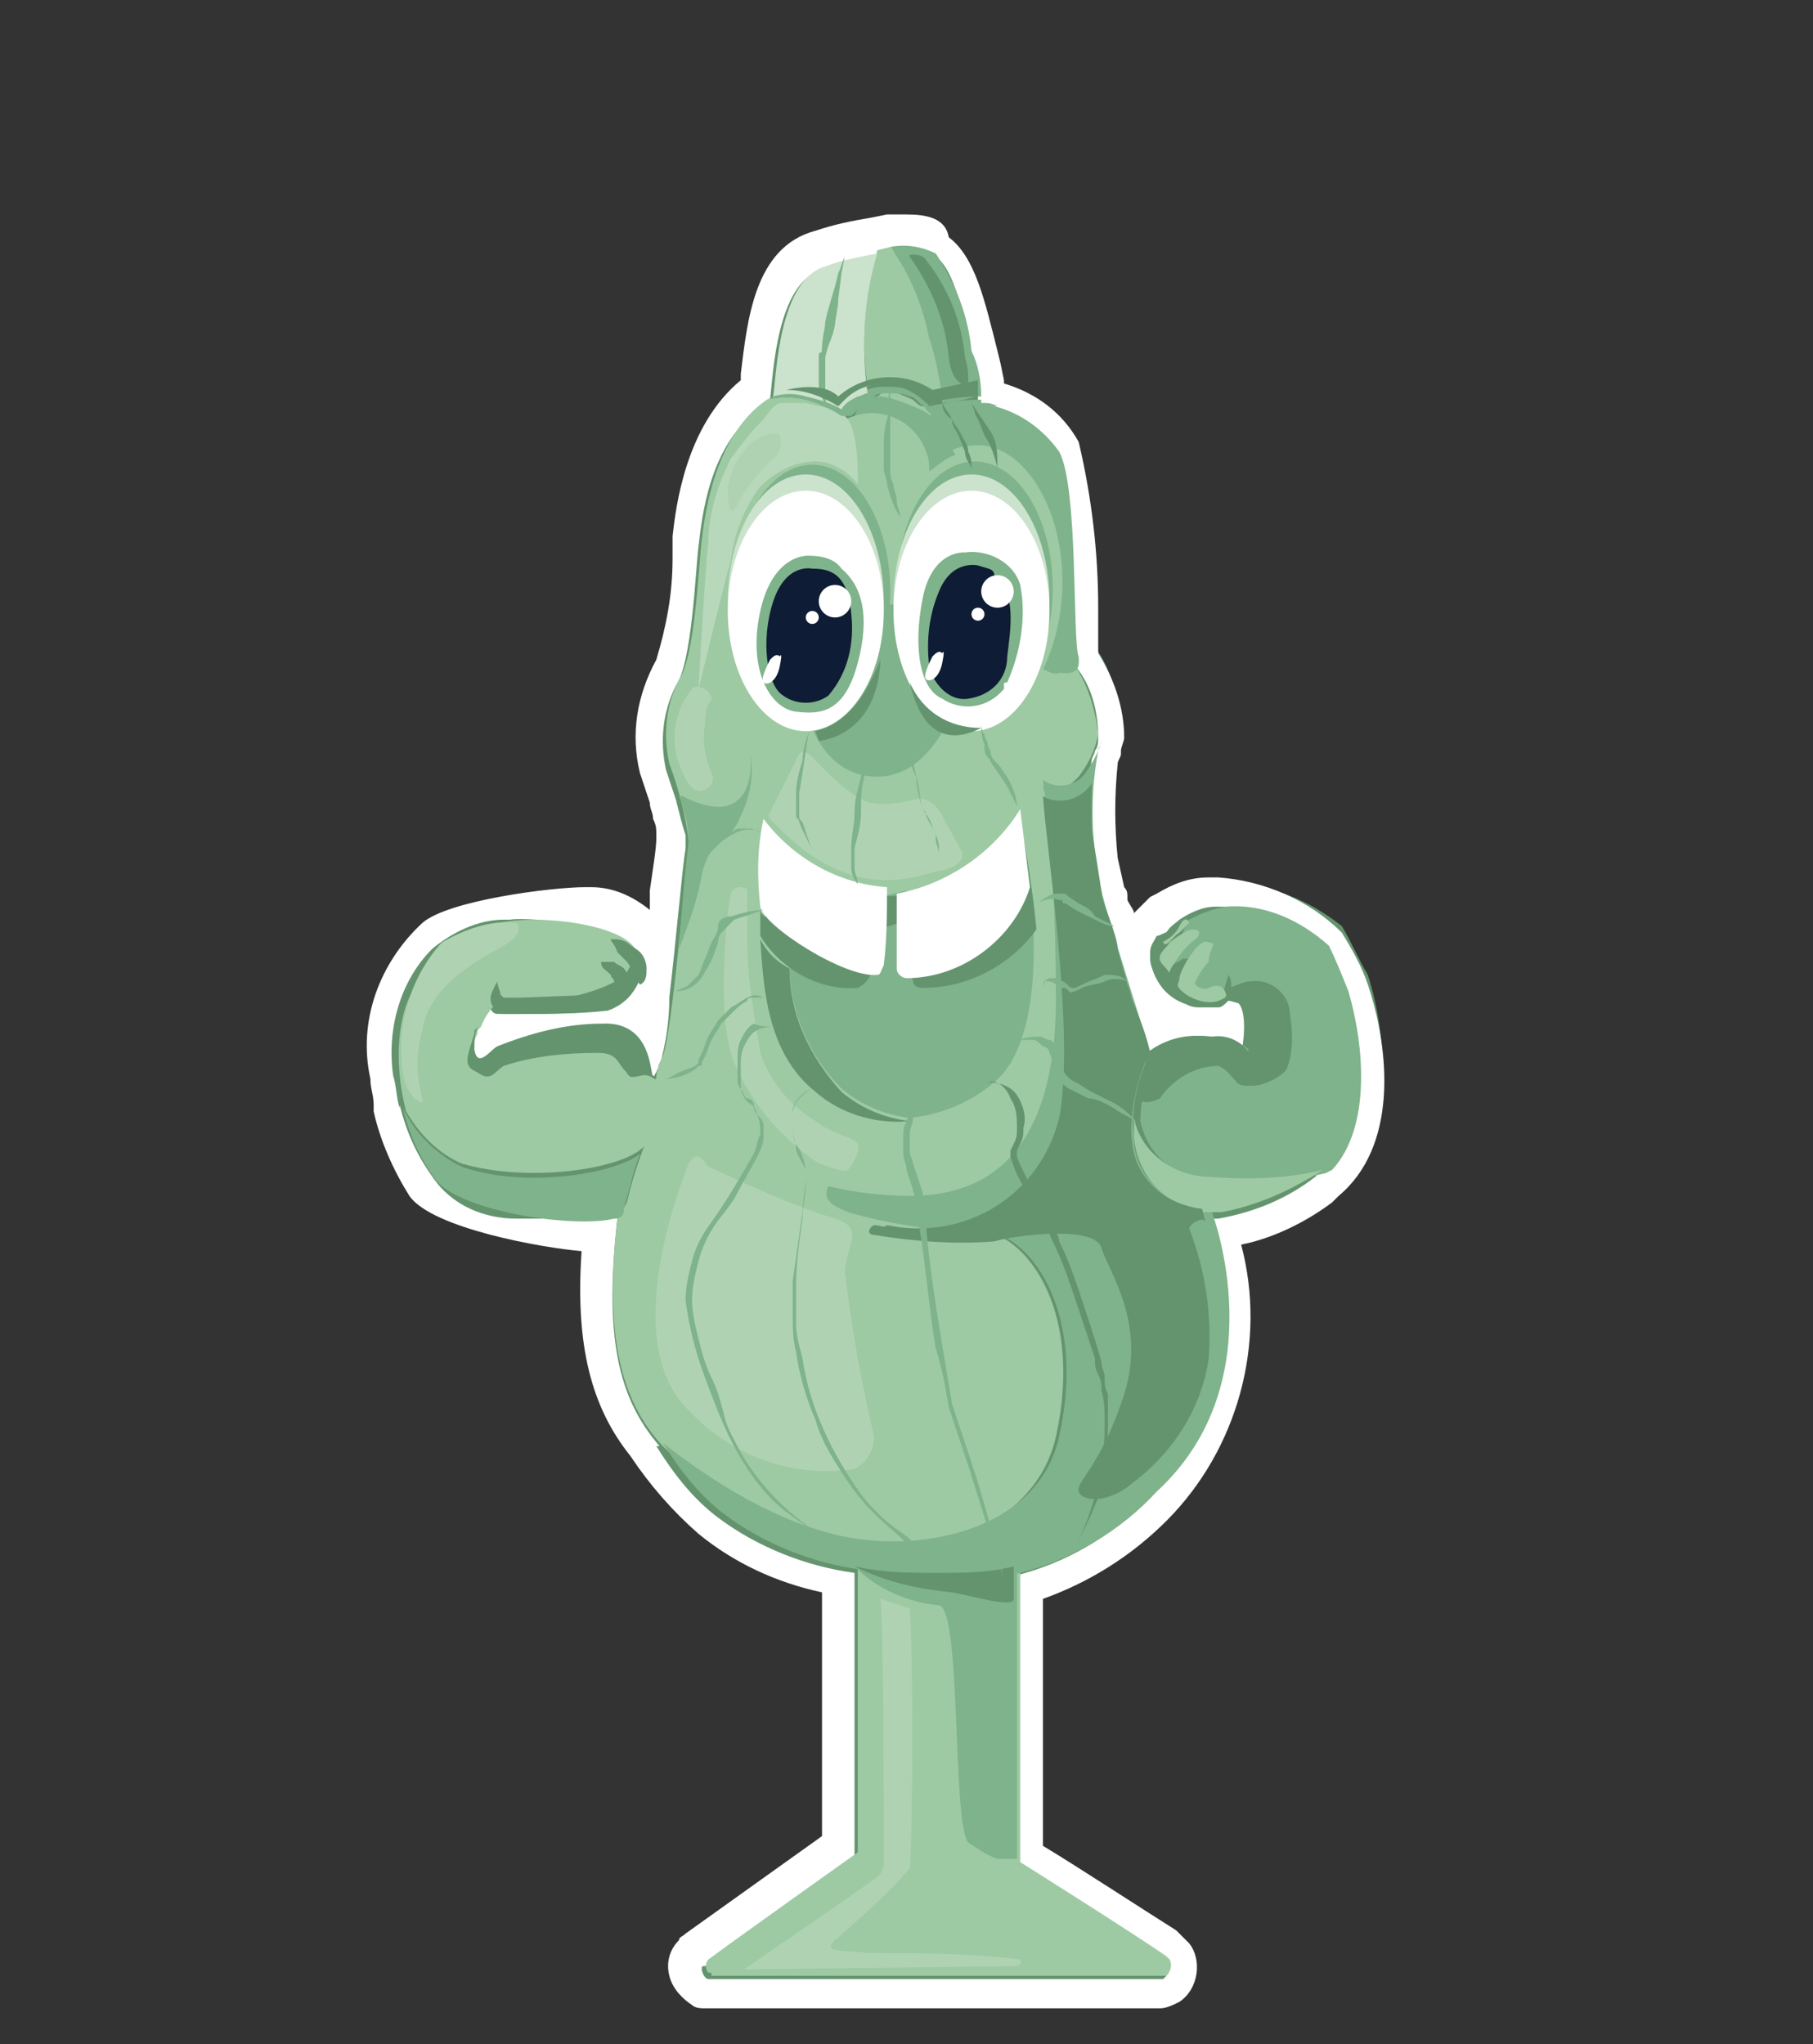 <?xml version="1.0" encoding="utf-8"?>
<!-- Generator: Adobe Illustrator 22.0.0, SVG Export Plug-In . SVG Version: 6.00 Build 0)  -->
<svg version="1.1" id="Слой_1" xmlns="http://www.w3.org/2000/svg" xmlns:xlink="http://www.w3.org/1999/xlink" x="0px" y="0px"
	 viewBox="0 0 55.8 62.9" style="enable-background:new 0 0 55.8 62.9;" xml:space="preserve">
<rect x="0" y="0" width="55.8" height="62.9" fill="#333333" stroke="none"/>
<title>23_1</title>
<path style="fill:#64946E;" d="M21.8,61.3h-0.2c-0.2-0.1-0.4-0.3-0.5-0.5c-0.1-0.3,0-0.5,0.2-0.7l0.1-0.1l4.4-3.1v-8.2
	c-1.5-0.3-2.8-0.9-4-1.8c-0.8-0.6-1.5-1.4-2-2.3l0,0c-1.2-1.4-1.6-3.4-1.4-6.5h-0.2c-1.2,0-4.5-0.5-5.3-1.5c-0.5-0.7-0.8-1.5-1-2.4
	V34c-0.1-0.3-0.1-0.6-0.1-0.9l0,0c-0.4-1.6,0.2-3.2,1.4-4.3c0.7-0.6,1.6-0.9,2.5-1h0.2c0.8,0,3.7,0.3,4,1l0,0
	c0.2,0.2,0.3,0.4,0.3,0.7c0,0.3,0,0.5-0.2,0.7c-0.1,0.2-0.1,0.4-0.2,0.5c-0.2,0.4-0.6,0.7-1,0.8c-0.1,0-0.2,0.1-0.4,0.1h0.3
	c0.5,0,0.9,0.1,1.3,0.4c0-0.4,0.1-0.9,0.2-1.3v-0.4c0.1-0.9,0.2-1.9,0.3-2.8c0-0.6,0.1-1.1,0.2-1.7v-0.2c0-0.2-0.1-0.4-0.1-0.6
	s-0.1-0.3-0.1-0.5l-0.4-0.8c-0.3-1-0.1-2.1,0.4-3c0.4-1.1,0.6-2.2,0.6-3.4v-0.7c0.1-0.8,0.3-3.2,2-4.5c0-0.1,0-0.1,0.1-0.1l0,0l0,0
	v-0.4c0.1-1.4,0.4-3.6,1.9-4c0.5-0.1,1.1-0.3,1.7-0.4l0.5-0.1h0.6c0.4,0,0.8,0.1,1.2,0.3c0.7,0.9,1.2,2,1.3,3.2
	c0.1,0.5,0.2,0.5,0.2,0.9v0.3l0.3,0.1c0.8,0.3,1.6,0.8,2.1,1.5c0.4,1.6,0.6,3.2,0.6,4.9c0,0.5,0,1,0.1,1.5v0.1
	c0.5,0.7,0.7,1.5,0.7,2.3c0,0.1,0,0.3-0.1,0.4l0,0v0.2c0,0.1-0.1,0.2-0.1,0.3c-0.1,1-0.1,2.1,0,3.1l0.2,0.9c0,0.1,0,0.2,0.1,0.3
	l0.1,0.2c0.1,0.1,0.2,0.3,0.2,0.5v0.1c0.1,0.3,0.2,0.5,0.2,0.8v0.1c0-0.2,0.1-0.4,0.3-0.6l0.3-0.3c0-0.1,0.1-0.1,0.2-0.2l0.3-0.3
	l0.1-0.1c0.4-0.3,0.8-0.4,1.3-0.4h0.3c1.3,0,2.5,0.5,3.5,1.3c0.3,0.5,0.5,1,0.8,1.5c0.6,1.9,0.8,4.6-0.8,6L41,36.1
	c-0.9,0.7-2,1.2-3.2,1.4c0.4,1.6,1.1,5.6-2,8.5c-1.1,1.1-2.5,1.9-4,2.4V57c0.8,0.5,3.4,2.2,4.3,2.7c0.4,0.2,0.5,0.7,0.3,1.1l0,0
	c0,0.1-0.1,0.2-0.2,0.2c-0.1,0.1-0.2,0.1-0.3,0.1h-9.1L21.8,61.3z M15.3,31.6c-0.1,0.1-0.1,0.2-0.1,0.3c0,0.1,0,0.1-0.1,0.2
	c0.3-0.3,2.8-0.4,3.2-0.4h-2.6C15.7,31.7,15.3,31.6,15.3,31.6z M35.4,30.9c0,0.1,0.2,0.5,0.3,0.8c0.3-0.1,0.7-0.2,1-0.2l-0.3-0.1
	c-0.4-0.1-0.8-0.4-1-0.8l0,0V30.9z M37.6,31.5c0.1,0,0.2,0,0.3,0.1v-0.2l0,0C37.8,31.4,37.7,31.4,37.6,31.5z"/>
<path style="fill:#FFFFFF;" d="M27.9,7.7c0.3,0,0.6,0.1,0.9,0.2c0.6,0.4,0.9,2,1.1,3c0.1,0.3,0.2,0.6,0.2,0.9l0,0v0.6
	c0.2,0,0.3,0.1,0.4,0.2c0.8,0.2,1.5,0.7,2,1.4c0.6,1.2,0.5,5.9,0.6,6.3v0.2c0.5,0.6,0.7,1.4,0.7,2.2c0,0.1,0,0.3-0.1,0.4l0,0
	c0,0.1-0.1,0.2-0.1,0.3c-0.2,1.1-0.2,2.3,0,3.4c0,0.3,0.1,0.6,0.2,0.9c0.1,0.2,0.2,0.1,0.2,0.2l0.1,0.4l0,0c0.1,0.3,0.2,0.7,0.3,1
	l0,0l0.2,0.7l0,0l0.3,0.9c0.2,0.5,0.3,1,0.4,1.5c0.5-0.4,1.2-0.6,1.8-0.5h0.1c0.4,0,0.8,0.2,1,0.5c0.1-0.4,0.2-1.5-0.2-1.6
	c-0.1,0-0.3-0.1-0.4-0.1l0,0l-0.2,0.2H37c-0.2,0-0.3,0-0.5-0.1c-0.3-0.1-0.6-0.3-0.8-0.6c-0.1-0.1-0.2-0.3-0.2-0.5
	c-0.1-0.1-0.1-0.3-0.1-0.4c0-0.2,0.1-0.3,0.2-0.5c0.1,0,0.2-0.1,0.3-0.1c0.1-0.2,0.3-0.3,0.4-0.4l0,0c0.3-0.2,0.7-0.4,1.1-0.4h0.2
	c1.1,0,2.2,0.4,3,1.2c0.3,0.4,0.5,0.9,0.6,1.4c0.6,1.7,0.8,4.2-0.6,5.5l-0.1,0.2c-0.8,0.2-1.6,0.3-2.3,0.2l0,0c0.8,0,1.6,0,2.3-0.2
	c-0.9,0.7-1.9,1.1-3,1.3H37c0,0,2,5.2-1.7,8.6c-1.1,1.2-2.5,2-4.1,2.4v9l0,0c0,0,3.5,2.2,4.5,2.9c0.1,0.1,0.2,0.2,0.2,0.4l-0.1,0.1
	h-14c-0.1,0-0.2-0.2-0.2-0.3s0-0.1,0.1-0.1c0.8-0.6,4.6-3.3,4.6-3.3v-8.8c-1.5-0.2-3-0.8-4.2-1.7c-0.8-0.6-1.4-1.4-1.9-2.2h0.1
	c-1.3-1.5-1.7-3.4-1.3-7v-0.1h-0.1c-1,0.1-2,0.1-3,0.1s-2-0.4-2.6-1.3c-0.5-0.7-0.8-1.4-1-2.2v0.1c-0.1-0.3-0.1-0.7-0.2-1l0,0
	c-0.2-1.4,0.2-2.9,1.2-3.9c0.6-0.5,1.4-0.9,2.2-0.9h0.2c0.6-0.1,3.4,0.2,3.7,0.8l0,0c0.1,0.1,0.2,0.3,0.2,0.5c0,0.1,0,0.3-0.1,0.4
	c0,0.2-0.1,0.3-0.2,0.5c-0.2,0.3-0.5,0.5-0.8,0.6c-0.9,0.1-1.8,0.1-2.7,0.1h-0.5c-0.1,0-0.2-0.1-0.2-0.2c-0.3,0.2-0.5,0.5-0.5,0.8
	c-0.1,0.2-0.1,0.5-0.1,0.7c0.1,0.4,0.3,0.5,0.5,0.5s0.2-0.6,0.2-0.6c1-0.4,2.1-0.6,3.2-0.7h0.2c1.4,0,1.2,1.5,1.4,1.6l0.1,0.1l0,0
	c0-0.1,0-0.3,0.1-0.4l0.1-0.2c0.2-0.7,0.3-1.4,0.3-2.1l0,0c0.2-1.7,0.4-4,0.5-4.6l0,0v-0.4c-0.1-0.3-0.2-0.7-0.3-1.1l-0.3-0.9
	c-0.2-0.9-0.1-1.8,0.3-2.6c0.5-0.7,0.6-3.5,0.7-4.3s0.3-3.2,2-4.3c0.2,0,0.4-0.1,0.6-0.1l0,0c-0.2,0-0.4,0-0.6,0.1l0.2-0.1v-0.1
	c0.1-0.8,0.2-3.6,1.6-4c0.6-0.1,1.1-0.3,1.6-0.4l0.4-0.1L27.9,7.7 M28.3,12.5L28.3,12.5 M32,24.2L32,24.2 M37.6,30.5
	c0.1-0.1,0.3-0.1,0.4-0.1l0,0C37.9,30.4,37.7,30.5,37.6,30.5L37.6,30.5 M15,33.5c0.1,0,0.2-0.1,0.3-0.1C15.2,33.4,15.1,33.5,15,33.5
	s-0.2-0.1-0.5-0.3C14.7,33.4,14.8,33.5,15,33.5 M37.8,33.5L37.8,33.5c0,0.1,0.1,0.1,0.2,0.1l0,0C37.9,33.5,37.8,33.5,37.8,33.5
	L37.8,33.5 M34.7,34.4V34l0,0V34.4 M34.7,35.2c0,0.2,0,0.4,0.1,0.6C34.7,35.6,34.7,35.4,34.7,35.2v-0.5l0,0V35.2 M14.1,36l1.2,0.3
	C14.9,36.3,14.5,36.2,14.1,36L14.1,36 M15.5,36.3L15.5,36.3 M25.5,36.8l-0.2-0.1l0,0L25.5,36.8 M19,37.4L19,37.4v-0.2l0,0V37.4
	 M18.8,37.7L18.8,37.7 M27.9,6.6h-0.6l-0.5,0.1c-0.6,0.1-1.1,0.2-1.7,0.4c-1.9,0.5-2.1,2.8-2.3,4.4v0.2l0,0c-1.7,1.4-2,3.9-2.1,4.8
	v0.7c0,1.1-0.2,2.1-0.5,3.1c-0.6,1.1-0.8,2.3-0.5,3.5l0.2,0.6l0.1,0.3c0,0.2,0.1,0.3,0.1,0.5c0.1,0.2,0.1,0.3,0.1,0.5v0.1l0,0
	c0,0.3-0.1,0.9-0.2,1.6V28c-0.5-0.4-1.1-0.7-1.8-0.7H18c-1,0-4.2,0.4-5,1.1c-1.3,1.2-2,3-1.6,4.8l0,0c0,0.3,0.1,0.5,0.1,0.8v0.2
	c0.2,0.9,0.6,1.8,1.1,2.6c0.7,1,4.1,1.6,5.3,1.7c-0.2,2.9,0.3,4.8,1.5,6.3c0.6,0.9,1.3,1.7,2.1,2.4c1.1,0.9,2.4,1.5,3.8,1.8v7.5
	l-4.2,3c-0.1,0.1-0.2,0.1-0.2,0.2c-0.3,0.3-0.4,0.7-0.3,1.1c0.1,0.4,0.4,0.7,0.7,0.9c0.1,0.1,0.3,0.1,0.4,0.1h14
	c0.2,0,0.4-0.1,0.6-0.2c0.6-0.4,0.7-1.3,0.3-1.8c0,0,0,0-0.1-0.1l-0.3-0.3c-0.8-0.5-3.1-2-4.1-2.6v-7.6c1.4-0.5,2.7-1.3,3.8-2.4
	c2.2-2.2,3.1-5.5,2.3-8.5c1-0.2,2-0.7,2.8-1.3l0.1-0.1l0.1-0.1c1.8-1.5,1.6-4.4,0.9-6.5c-0.2-0.6-0.5-1.1-0.8-1.6
	c-1-1-2.4-1.6-3.8-1.7h-0.3c-0.6,0-1.1,0.2-1.6,0.5l-0.2,0.1l-0.3,0.3l-0.2,0.2l0,0c0-0.1-0.1-0.2-0.2-0.4v-0.1c0-0.1,0-0.2-0.1-0.3
	l-0.2-0.9c-0.1-1-0.1-1.9,0-2.9c0-0.1,0.1-0.2,0.1-0.3v-0.1l0,0c0-0.1,0.1-0.3,0.1-0.4c0-0.9-0.3-1.8-0.8-2.6v-1.4
	c0-1.7-0.2-3.4-0.6-5.1c-0.5-0.9-1.3-1.5-2.3-1.8l0,0v-0.1c-0.1-0.5-0.1-0.5-0.2-0.9c-0.4-1.6-0.7-2.9-1.5-3.5
	C29.1,6.7,28.5,6.6,27.9,6.6z"/>
<path style="fill:#7FB38B;" d="M41.5,30.5c-0.2-0.5-0.4-1-0.6-1.4c-0.9-0.8-2-1.3-3.2-1.2c-0.5,0.1-1,0.3-1.4,0.6L36,28.8
	c-0.6,1,0.5,1.7,0.7,1.9s0.4,0.1,0.7,0.1c0.3-0.3,0.7-0.5,1.1-0.6c0.6-0.1,1.2,0.4,1.2,1c0.1,0.6,0.1,1.2-0.1,1.7
	c-0.2,0.3-1.2,0.8-1.5,0.3s0-0.2,0.2-0.2s0.2-0.1,0.2-0.4l0,0v-0.2c-0.1-0.2-0.4-0.4-1.1-0.4c-0.6,0-1.3,0.2-1.8,0.5l0,0
	c-0.3,0.6-0.5,1.3-0.5,2c0.2,1,1,1.7,2,1.8c1.2,0.1,2.5,0.1,3.7-0.2L41,36C42.2,34.7,42,32.2,41.5,30.5z"/>
<path style="fill:#9DCAA2;" d="M32.6,20.6c-0.5,0.1,0-0.1,0-0.6s0.6-1.6,0.3-2.7s-0.1-1.8-0.5-2.4c-0.5-0.5-1-1-1.6-1.4
	c-0.1-0.1-1.8-0.2-1.9-0.8c-0.1,0,0-0.1-0.1-0.1l-0.2,0.1l0,0c-0.1-0.1-0.1-0.2-0.2-0.2s-0.2-0.1-0.3-0.2c-0.2-0.1-0.5-0.2-0.7-0.3
	c-0.2,0-0.4,0.2-0.6,0.4c-0.2,0.1-0.4,0.2-0.5,0.4L26,12.9l-0.1-0.1c-0.3-0.2-0.7-0.4-1.1-0.5s-0.8-0.1-1.2,0
	c-1.6,1.1-1.9,3.5-2,4.3s-0.2,3.6-0.7,4.3c-0.4,0.8-0.5,1.7-0.3,2.6c0.3,0.8,0.5,1.6,0.6,2.4c-0.1,0.9-0.5,5.8-0.8,6.6l-0.1,0.2
	c0,0.2-0.1,0.3-0.1,0.4s-0.1-0.1-0.5,0s-0.3,0-0.5-0.2s-0.2-0.5-0.8-0.5c-1,0-2,0.1-2.9,0.4c-0.3,0.2-0.4,0.5-0.8,0.2
	s-0.2-0.8,0-1.2c0-0.1,0-0.1,0.1-0.2c0.2-0.5,0.6-1,1-0.8c0.7,0.2,3.6-0.3,3.8-1.3s-3.2-1.5-4.6-1c-0.8,0.3-1.5,0.9-2,1.6
	c-0.8,0.8-0.9,2.6-0.5,4.1c0.4,0.7,1,1.3,1.7,1.6c2,0.6,4.9,0.2,5.6-0.5s-0.1,1.1-0.8,2.2c-0.4,3.6,0.1,5.6,1.4,7
	c1.7,1.7,3.9,2.8,6.3,3.2c2.1,0.2,5.2-0.8,5.8-3.5c0.9-4.1-1.1-6.3-2.3-6.3c-1.7-0.1-3.3-0.5-4.8-1.3c0.8,0.3,1.6,0.5,2.5,0.5
	c3,0.2,4.9-3.1,5-5.7c0.1-2.4-0.2-4.8-0.7-7.2c0,0.5-0.1-0.1-0.1,0l0.2,0.1c0.1,0.1,0.3,0.2,0.9-0.4c0.3-0.4,0.5-0.8,0.6-1.3
	c-0.1-0.9-0.4-1.8-1-2.5C32.9,20,33.3,20.5,32.6,20.6z"/>
<path style="fill:#B8D8BB;" d="M24.1,12.4c-0.2,0-0.3,0.1-0.6,0.5c-0.4,0.4-0.7,0.8-1,1.2c-0.4,0.8-0.7,1.7-0.7,2.6
	c-0.1,0.8-0.3,4.5-0.3,4.5s0.7-2.9,1-4c0.1-0.8,0.4-1.5,0.8-2.1c0.4-0.5,1.1-0.9,1.8-0.9c0.5,0,1,0.3,1.3,0.7c0-0.6,0-1.2-0.2-1.8
	c-0.2-0.5-0.6-0.5-1.4-0.7L24.1,12.4z"/>
<path style="fill:#7FB38B;" d="M24.8,21.8c0,0,0.4,2.1,2.2,2.1s2.5-2.5,2.5-2.5l-1.9-2.8h-2.1L24.8,21.8z"/>
<path style="fill:#9DCAA2;" d="M26.4,48l-0.1,0.1L26.4,48v9c0,0-3.8,2.7-4.6,3.3c-0.1,0.1-0.1,0.3,0,0.4c0.1,0,0.1,0,0.1,0.1h14
	c0.1-0.1,0.2-0.3,0.1-0.5l-0.1-0.1c-1-0.7-4.5-2.9-4.5-2.9v-9l-1.9,0.2L26.4,48z"/>
<path style="fill:#7FB38B;" d="M37.5,37.3l-0.6-0.2c-1.1-0.1-2-1-2-2.1c-0.1-0.9,0.1-1.8,0.5-2.6c-0.2-0.7-1.1-3.5-1.4-4.6
	c-0.4-1.5-0.5-3.1-0.2-4.7c0-0.1,0.1-0.2,0.1-0.3c-0.1,0.4-0.3,0.7-0.5,1c-0.3,0.4-0.9,0.5-1.3,0.2c0.3,2.2,0.4,4.5,0.4,6.7
	c0,3.3-1,6.1-4.5,6.1c-0.8,0-1.7-0.1-2.5-0.3c-0.2,0.4,0.1,0.6,0.6,0.8c1.4,0.4,2.8,0.6,4.2,0.6c1.2,0,3.2,2.2,2.3,6.3
	c-0.6,2.7-3.7,3.4-5.8,3.2c-2.5-0.2-5-1.9-6.4-3c0.5,0.8,1.1,1.6,1.9,2.2c1.2,0.9,2.7,1.5,4.2,1.7c1.2,0.1,2.3,0.2,3,0.3
	c0.6,0,1.3-0.1,1.9-0.2c1.6-0.4,3.1-1.3,4.2-2.5c3.7-3.4,1.7-8.6,1.7-8.6S37.4,37.3,37.5,37.3z M27,47.5v0.4l0.4,0.1L27,47.5z"/>
<ellipse style="fill:#7FB38B;" cx="25" cy="18.2" rx="2.4" ry="3.9"/>
<ellipse style="fill:#7FB38B;" cx="30" cy="18.1" rx="2.4" ry="3.9"/>
<ellipse style="fill:#CBE2CC;" cx="24.8" cy="18.5" rx="2.4" ry="3.9"/>
<ellipse style="fill:#CBE2CC;" cx="29.9" cy="18.5" rx="2.4" ry="3.9"/>
<ellipse style="fill:#FFFFFF;" cx="24.8" cy="18.8" rx="2.4" ry="3.7"/>
<ellipse style="fill:#FFFFFF;" cx="29.9" cy="18.8" rx="2.4" ry="3.7"/>
<path style="fill:#7FB38B;" d="M26.3,48.2h5v9h-0.6c-0.3-0.1-0.6-0.3-0.9-0.5c-0.5-0.6-0.2-7.2-0.9-7.3C27.9,49.3,27,48.9,26.3,48.2
	z"/>
<path style="fill:#AFD3B2;" d="M27.1,49.2l0.9,0.3c0.1,1.2,0.1,6.8,0,8c-0.7,0.8-1.5,1.5-2.3,2.2c-0.4,0.4,0.2,0.3,1,0.4
	c1.6,0,3.1,0,4.7,0.2c0.1,0.1-0.1,0.2-0.1,0.2l-8.4,0.1c0,0,3.8-2.6,3.9-2.7s0.3-0.1,0.4-0.5C27.2,55.8,27.2,50.3,27.1,49.2z"/>
<path style="fill:#64946E;" d="M26.3,48.2c0.9,0.2,1.7,0.2,2.6,0.2c0.8,0,1.5,0,2.3-0.2v1c0,0.3-1.3-0.1-1.9-0.2
	C28.3,48.9,27.3,48.7,26.3,48.2z"/>
<path style="fill:#7FB38B;" d="M28,30.4h0.2v-2.6h-0.9v2.7h-0.2v0.2c0.3,0,0.6,0.1,0.9,0.1V30.4z"/>
<path style="fill:#64946E;" d="M31.8,28.5c0-0.5,0-0.9-0.1-1.4c-0.5,1.3-1.6,2.3-2.9,2.7V30C30,30,31.1,29.5,31.8,28.5z"/>
<path style="fill:#64946E;" d="M24.3,29.8c-0.4-0.2-0.7-0.5-0.9-0.9c0.1,1.5,0.2,3.5,1.7,4.7c0.8,0.7,1.9,1,2.9,0.9
	c-0.8-0.1-1.5-0.4-2.1-0.9C24.9,32.5,24.3,31.2,24.3,29.8z"/>
<path style="fill:#CBE2CC;" d="M28.9,29.9v-2.5h-0.8V30C28.4,30,28.6,29.9,28.9,29.9z"/>
<path style="fill:#7FB38B;" d="M31.8,28.5c-0.6,0.7-1.5,1.2-2.4,1.4c-0.8,0.4-1.1,0.1-1.1,0.1l-0.4-2.6l0,0l-1.2,0.3l-2-0.2
	c-1-0.1,0.1,2.5-0.4,2.2c0,1.4,0.6,2.8,1.6,3.8c0.6,0.5,1.3,0.8,2.1,0.9c1-0.1,1.9-0.5,2.6-1.1C31.6,32.5,31.9,30.5,31.8,28.5z"/>
<path style="fill:#64946E;" d="M27.9,27.5c-0.1,0.9,0,1.8,0.2,2.7c0,0.1,0.1,0.2,0.3,0.2c1.4,0,2.7-0.7,3.5-1.8
	c-0.1-1.1-0.3-2.3-0.5-3.4C31.4,25.2,30,27.4,27.9,27.5z"/>
<path style="fill:#64946E;" d="M26.7,27.5c0.4,0.1,0.9,0.1,1.3,0v0.8l-1.3,0.4V27.5z"/>
<path style="fill:#7FB38B;" d="M30.2,12.4v-0.1h-0.1c-0.5,0-1,0.1-1.5,0.2c-0.1-0.1-0.1-0.2-0.2-0.2C28.3,12.1,28.2,12,28,12
	c-0.3-0.1-0.5-0.1-0.8-0.1s-0.6,0.1-0.8,0.2c-0.2,0.1-0.4,0.2-0.5,0.4c-0.3-0.2-0.7-0.4-1.1-0.4c-0.3-0.1-0.7-0.1-1,0v0.1l-0.2,0.1
	c0.4-0.1,0.8-0.1,1.2,0c0.4,0.1,0.8,0.3,1.1,0.5h0.3l0.2-0.2c0.1-0.2,0.3-0.3,0.5-0.4c0.1-0.1,0.3-0.1,0.4-0.1c0.2,0,0.5,0,0.7,0.1
	c0.1,0,0.2,0.1,0.3,0.2s0.2,0.1,0.2,0.2l0.1,0.1h0.1c0.5-0.1,1-0.2,1.5-0.2h0.5C30.5,12.4,30.4,12.4,30.2,12.4z"/>
<path style="fill:#7FB38B;" d="M30.2,12.2c0-0.5-0.1-1-0.3-1.4c-0.1-1.1-0.5-2.1-1.1-3c-0.4-0.2-0.9-0.3-1.4-0.2
	c0.6,0.8,1,1.8,1.2,2.8c0.2,0.7,0.3,1.3,0.4,2c0.3,0,0.7-0.1,1-0.2L30.2,12.2z"/>
<path style="fill:#9DCAA2;" d="M25,36.5c-0.1,0-1.9-0.9-3-4s0.5,6.7-0.9-5.1c0-0.1-0.3,5.9-0.8,6.8c-0.6,1.2-1,2.5-1.2,3.8
	c-0.2,1.5,0.1,3.1,0.8,4.5c0.9,1.9,4.3,2.5,5-1.2S25,36.5,25,36.5z"/>
<path style="fill:#7FB38B;" d="M19.2,37.2c0.2-0.7,0.3-1.2,0.5-1.7c-0.7,0.6-3.5,1.1-5.5,0.4c-0.8-0.4-1.4-1-1.8-1.8
	c0.2,0.8,0.5,1.5,1,2.2c0.8,1,4.3,1.5,5.5,1.2l0,0C19.2,37.5,19.2,37.3,19.2,37.2z"/>
<path style="fill:#7FB38B;" d="M21.6,26.9c0.3-1.2,0.8-0.8,1.2-1.8c0.3-0.6,0.4-1.3,0.3-1.9c0,0,0.3,2.5-2.1,1.3h-0.1
	c0.2,0.5,0.3,1,0.3,1.5c-0.1,0.5-0.2,1.8-0.3,3.2C21.2,28.4,21.5,27.6,21.6,26.9z"/>
<path style="fill:#64946E;" d="M38.2,30.9c0.4,0.2,0.2,1.5,0.2,1.7s0,0.3-0.2,0.4s-0.4-0.3-0.2,0.2s1.2,0,1.5-0.3
	c0.1-0.6,0.2-1.1,0.1-1.7c0-0.7-0.7-1-1.2-1c-0.4,0.1-0.8,0.3-1.1,0.6C37.5,30.7,37.9,30.8,38.2,30.9z"/>
<path style="fill:#9DCAA2;" d="M28.6,10.4c-0.2-1-0.6-2-1.2-2.8L27,7.7c-0.4,1.4-0.5,2.8-0.3,4.2c0.2-0.1,0.3-0.1,0.5-0.1
	c0.3,0,0.5,0,0.8,0.1c0.1,0.1,0.2,0.1,0.4,0.2s0.2,0.1,0.2,0.2l0.4-0.1C28.9,11.6,28.8,11,28.6,10.4z"/>
<path style="fill:#CBE2CC;" d="M27,7.8c-0.5,0.1-1.1,0.2-1.6,0.4c-1.4,0.4-1.5,3.2-1.6,4c0.3-0.1,0.7-0.1,1,0
	c0.4,0.1,0.8,0.2,1.1,0.4c0.1-0.2,0.3-0.3,0.5-0.4c0.1,0,0.2-0.1,0.3-0.1C26.5,10.6,26.6,9.1,27,7.8z"/>
<path style="fill:#7FB38B;" d="M26,7.9c-0.1,0.2-0.1,0.3-0.2,0.5c-0.1,0.5-0.3,1-0.4,1.5c0,0.2-0.1,0.5-0.1,0.8s-0.1,0-0.1,0.3v0.8
	c0,0.1,0,0.3,0.1,0.4c0,0.1,0.1,0.2,0.2,0.4c0-0.1-0.1-0.2-0.1-0.4V11c0.1-0.5,0.2-0.5,0.3-1c0-0.2,0.1-0.5,0.1-0.8l0.1-0.8L26,7.9
	L26,7.9z"/>
<path style="fill:#9DCAA2;" d="M37,37.3h0.6c1.1-0.2,2.2-0.7,3.1-1.3c-1.2,0.3-2.4,0.3-3.7,0.2c-1-0.1-1.9-0.8-2.1-1.8V35
	C35,36.2,35.9,37.1,37,37.3z"/>
<path style="fill:#64946E;" d="M14.7,33c0.5,0.3,0.5-0.2,0.8-0.5c0.9-0.3,1.9-0.4,2.9-0.4c0.6,0,0.6,0.6,0.8,0.8s0.1,0.3,0.5,0.2
	s0.5,0.3,0.5,0s0.1-0.2,0.1-0.4c-0.2,0.6-0.1,0.4-0.2,0.4s0-1.7-1.6-1.6c-1.1,0-2.2,0.3-3.2,0.7c-0.2,0.1-0.6,0.7-0.7,0.1
	c0-0.2,0-0.5,0.1-0.7c-0.1,0.1-0.1,0.1-0.1,0.2C14.4,32.5,14.2,32.8,14.7,33z"/>
<path style="fill:#7FB38B;" d="M33.2,20.2c-0.2-0.4,0-5.2-0.6-6.3c-0.5-0.7-1.2-1.2-2-1.4H30c-0.5,0-0.9,0-1.4,0.1
	c0.1,0.3,0.2,1,0.3,1.5c0.3-0.3,0.8-0.4,1.2-0.4c1.4,0,2.6,1.9,2.6,4.2c0,0.9-0.2,1.9-0.6,2.7c0.1,0,0.3,0.2,0.5,0.1
	C33.3,20.8,33.2,20.4,33.2,20.2z"/>
<path style="fill:#64946E;" d="M18.8,28.9c0.2,0,0.3,0,0.5,0.1c0.1,0.1,0.3,0.2,0.4,0.3c0.1,0.1,0.2,0.3,0.2,0.5s0,0.4-0.2,0.5
	c-0.1-0.1-0.1-0.3-0.2-0.4l-0.2-0.3L19,29.3C18.9,29,18.8,29,18.8,28.9z"/>
<path style="fill:#64946E;" d="M18.5,29.6h0.4c0.1,0.1,0.2,0.1,0.3,0.2c0.2,0.2,0.2,0.5,0,0.7l0,0L19,30.4l-0.1-0.2
	c0-0.1-0.1-0.1-0.1-0.2C18.6,29.8,18.5,29.8,18.5,29.6z"/>
<path style="fill:#64946E;" d="M15.3,30.2c0,0.1,0.1,0.3,0.1,0.4l0.1,0.1H16l2.6-0.1c0.2-0.1,0.5-0.2,0.6-0.4
	c0.2-0.7,0.4-0.6,0.6-0.6c0,0.3-0.1,0.6-0.3,0.9c-0.2,0.3-0.5,0.5-0.8,0.6c-0.9,0.1-1.8,0.1-2.7,0.1h-0.5c-0.1,0-0.2-0.1-0.3-0.2
	s-0.1-0.2-0.1-0.3S15.2,30.4,15.3,30.2z"/>
<path style="fill:#64946E;" d="M36.5,28.5c-0.2,0-0.3,0-0.5,0.1c-0.1,0.1-0.3,0.2-0.4,0.3c-0.1,0.1-0.2,0.3-0.2,0.5s0,0.4,0.2,0.5
	c0.1-0.1,0.1-0.3,0.2-0.4l0.2-0.3l0.2-0.3C36.4,28.9,36.4,28.6,36.5,28.5z"/>
<path style="fill:#64946E;" d="M36.8,29.5h-0.4c-0.1,0.1-0.2,0.1-0.3,0.2c-0.2,0.2-0.2,0.5,0,0.7l0,0l0.2-0.2l0.2-0.2l0.2-0.2
	C36.7,29.6,36.8,29.5,36.8,29.5z"/>
<path style="fill:#64946E;" d="M37.8,30c0,0.1-0.1,0.3-0.1,0.4l-0.1,0.1h-0.5c-0.1,0-0.2-0.1-0.4-0.1c-0.3-0.1-0.5-0.2-0.7-0.4
	c-0.2-0.7-0.4-0.6-0.6-0.6c0,0.3,0.1,0.6,0.3,0.9s0.5,0.5,0.8,0.6C36.7,31,36.8,31,37,31h0.5c0.1,0,0.2-0.1,0.3-0.2s0.1-0.2,0.1-0.3
	C37.9,30.3,37.9,30.1,37.8,30z"/>
<path style="fill:#64946E;" d="M26.4,30.4c0.2-0.1,0.4-0.3,0.4-0.5s0.1-1.3,0.1-1.6c-2-0.4-3.4,0.3-3.5-0.3v0.8
	C24,29.8,25.2,30.5,26.4,30.4z"/>
<path style="fill:#FFFFFF;" d="M27,30c0.1,0,0.1-0.1,0.2-0.3c0.1-0.8,0.1-1.6,0.1-2.4c-1.5-0.1-2.9-0.9-3.8-2.1
	c-0.2,0.9-0.2,1.8-0.1,2.7C23.5,28.5,26,30.1,27,30z"/>
<path style="fill:#64946E;" d="M25.1,22.5l0.1,0.3c0,0,1.8-0.1,1.9-2.5C26.8,21,26.3,22.2,25.1,22.5z"/>
<path style="fill:#64946E;" d="M28,21c0.4,0.9,1.2,1.4,2.2,1.4C29.8,22.6,28.5,23.2,28,21z"/>
<path style="fill:#64946E;" d="M24.2,12c0,0,1.1-0.3,1.6,0.2c0.8-0.7,2-0.8,2.9-0.2l1.4-0.3v0.5c-0.5,0-1.1,0.1-1.6,0.2
	c-0.7-0.7-1.8-0.8-2.5-0.1l-0.1,0.1l-0.1,0.1C25.3,12.2,24.8,12,24.2,12z"/>
<path style="fill:#64946E;" d="M28,7.9c-0.1-0.1,0.4-0.1,0.5,0.1c0.7,0.9,1.1,1.9,1.2,3c0.1,0.3,0.1,0.5,0.1,0.8
	c0,0.1-0.5,0.1-0.6-0.8C29.1,9.9,28.7,8.9,28,7.9z"/>
<path style="fill:#7FB38B;" d="M26.3,12.8c0.9-0.3,1.9,0.2,2.2,1.1c0.1,0.2,0.1,0.4,0.1,0.6c0.3-0.2,0.5-0.4,0.8-0.5
	c-0.3-0.6-0.3-1.1-1.3-1.5S26.6,12,26.3,12.8z"/>
<path style="fill:#AFD3B2;" d="M22.4,15c0,0.2,0,0.9,0.2,0.7c0.3-0.6,0.7-1.1,1.1-1.5c0.3-0.2,0.4-0.5,0.3-0.8
	C23.9,13.2,22.7,13.4,22.4,15z"/>
<path style="fill:#AFD3B2;" d="M21.9,21.5c0-0.2-0.4-0.5-0.6-0.3c-0.5,0.6-0.7,1.5-0.4,2.3c0.4,1.1,0.7,0.8,0.8,0.8
	c0.2-0.1,0.3-0.3,0.2-0.5l0,0c-0.2-0.5-0.3-1-0.2-1.5C21.7,21.6,21.9,21.6,21.9,21.5z"/>
<path style="fill:#AFD3B2;" d="M23.7,25l0.9-1.8c0.1-0.1,0.2-0.1,0.4,0.1s1.2,1.3,1.8,1.4c0.5,0.1,0.9,0,1.4-0.1
	c0.2-0.1,0.6,0.1,0.8,0.5s0.5,0.9,0.6,1.1s-0.1,0.5-0.7,0.6s-2.6,1.1-5-1.4C23.7,25.2,23.6,25.1,23.7,25z"/>
<path style="fill:#64946E;" d="M26.9,37.7c-0.2,0.1-0.2,0.3,0,0.3c1.2,0.2,2.5,0.3,3.7,0.2c0.7-0.2,3.1-0.5,3.3,0.2s1.4,2.3,0.7,4.5
	s-1.5,2.7-1.4,3s0.9,0.4,1.7-0.3c1.2-0.9,2.1-2.3,2.3-3.8c0.1-1.4-0.1-2.7-0.6-4c0-0.1,0.4-0.4,0.5-0.2L37,37.2
	c-0.8-0.1-1.5-0.5-1.9-1.2c-0.7-1.2,0.1-3.4,0.3-3.6c-0.1-0.5-0.3-1-0.5-1.5c-0.1-0.2-0.1-0.4-0.2-0.6c-0.1-0.4-0.2-0.7-0.3-1.1
	c0-0.4-0.5-1.5-0.5-1.7s-0.3-1.9-0.3-2v-1.4c-0.3,0.5-1,0.7-1.5,0.4c0.1,1.6,1,7.3,0.5,9.9c-0.6,2.4-2.9,3.8-5.3,3.3
	C27.2,37.8,27.1,37.7,26.9,37.7z"/>
<path style="fill:#AFD3B2;" d="M25.2,35.8c0.3,0.1,0.8,0.3,0.9,0.2s0.4-0.6,0.3-0.8s-0.8-0.3-1.3-0.7c-0.8-0.5-1.4-1.2-1.7-2.1
	C23.2,31.2,23,30.1,23,29v-1.6c0-0.1-0.4-0.2-0.5,0.1s-0.5,3.8,0.1,5.2C23.1,33.9,24,35,25.2,35.8z"/>
<path style="fill:#AFD3B2;" d="M21.2,35.8c-0.2,0.5-2.2,5.5,0,7.6c1.3,1.4,3.2,2.1,5.1,1.8c0.4-0.2,0.6-0.6,0.6-1
	c-0.4-1.7-0.7-3.4-0.9-5.1c0.1-0.9,0.6-1.3-0.3-1.6c-1.3-0.4-2.6-1-3.9-1.6C21.5,35.5,21.4,35.5,21.2,35.8z"/>
<path style="fill:#9DCAA2;" d="M36,29c-0.1,0.2-0.5,0.4-0.2,0.7s0.1,0.3,0.3,0s0.4-0.6,0.7-0.8c0.2-0.2,0.1-0.3-0.1-0.3S36,29,36,29
	z"/>
<path style="fill:#9DCAA2;" d="M37.2,29c-0.3-0.2-0.9,0.9-0.9,1.1s-0.2,0.2,0.2,0.5c0.3,0.2,0.7,0.3,1,0.2c0.2-0.1,0.3-0.1,0.2-0.3
	s-0.3-0.2-0.5-0.1s-0.5-0.1-0.4-0.2c0.1-0.2,0.2-0.4,0.4-0.6C37.2,29.2,37.5,29,37.2,29z"/>
<path style="fill:#9DCAA2;" d="M35.8,29c0.1,0.2,0.3-0.2,0.5-0.3l0.3-0.3c0,0-0.1-0.3-0.3,0.1S35.7,29,35.8,29z"/>
<path style="fill:#AFD3B2;" d="M15.9,28.4c0,0,0.3,0.3-0.4,0.7s-2.3,1.2-2.5,2.6c-0.2,0.7-0.2,1.4,0,2.1c0.1,0.3-0.5,0-0.6-0.8
	c-0.2-1.4,0.2-2.9,1.2-4C14.3,28.6,15.1,28.3,15.9,28.4z"/>
<path style="fill:#7FB38B;" d="M24.9,17.1c0,0-1.1-0.1-1.5,1.7s0.3,3,1.1,3.1s1.5,0,1.9-1.5s0.1-2.4-0.5-2.9
	C25.7,17.2,25.3,17.1,24.9,17.1z"/>
<path style="fill:#7FB38B;" d="M29.7,17c0,0-1-0.1-1.3,1.4s-0.1,2.8,0.6,3.1c0.6,0.4,1.4,0.3,1.9-0.3c0,0,0,0,0-0.1s0-0.1,0.1-0.1
	c0.4-0.9,0.6-2,0.4-3C31.2,17.3,30.4,16.9,29.7,17z"/>
<path style="fill:#0F1C35;" d="M25,17.5c0,0-0.8-0.2-1.2,1s-0.2,2.6,0.3,2.9c0.4,0.3,1,0.3,1.4,0c0.6-0.7,0.8-1.6,0.7-2.5
	C26.1,17.6,25.5,17.5,25,17.5z"/>
<path style="fill:#0F1C35;" d="M30.1,17.4c0,0-0.8-0.2-1.2,0.8c-0.3,0.7-0.4,1.5-0.3,2.3c0.1,0.5,0.6,1.1,1.2,1
	c0.7-0.1,1.2-0.6,1.2-1.3c0.1-0.8,0.3-2-0.4-2.5C30.6,17.5,30.4,17.5,30.1,17.4z"/>
<circle style="fill:#FFFFFF;" cx="25.7" cy="18.5" r="0.5"/>
<circle style="fill:#FFFFFF;" cx="30.7" cy="18.2" r="0.5"/>
<circle style="fill:#FFFFFF;" cx="25" cy="19" r="0.2"/>
<circle style="fill:#FFFFFF;" cx="30.1" cy="18.9" r="0.2"/>
<path style="fill:#FFFFFF;" d="M24,20.2c-0.1-0.1-0.2,0-0.3,0.1l0,0c-0.1,0.2-0.3,0.6-0.2,0.7s0.4,0,0.5-0.5S24,20.2,24,20.2z"/>
<path style="fill:#FFFFFF;" d="M29,20.1c-0.1-0.1-0.2,0-0.3,0.1l0,0c-0.1,0.2-0.3,0.6-0.2,0.7s0.4,0,0.5-0.5S29,20.1,29,20.1z"/>
<path style="fill:#7FB38B;" d="M20.8,30.5c0.2-0.1,0.3-0.1,0.4-0.2l0.3-0.3c0.1-0.2,0.1-0.3,0.2-0.5s0.1-0.3,0.2-0.5
	s0.2-0.3,0.2-0.5s0.2-0.3,0.4-0.3c0.3-0.1,0.7-0.2,1-0.2l-0.9,0.3l-0.3,0.3c-0.1,0.1-0.2,0.2-0.2,0.4c-0.1,0.3-0.2,0.6-0.4,0.9
	C21.5,30.3,21.2,30.5,20.8,30.5z"/>
<path style="fill:#7FB38B;" d="M20.4,33.2c0.2,0,0.3-0.1,0.5-0.2s0.3-0.1,0.5-0.2l0.1-0.1v-0.1l0.1-0.2c0.1-0.2,0.1-0.3,0.2-0.5
	s0.2-0.3,0.3-0.5l0.2-0.2l0.2-0.2c0.2-0.1,0.3-0.2,0.5-0.3c0.2-0.1,0.3-0.1,0.5,0h-0.3c-0.1,0-0.2,0-0.2,0.1
	c-0.2,0.1-0.3,0.2-0.4,0.3l-0.2,0.2l-0.2,0.2c-0.1,0.2-0.2,0.3-0.3,0.5c-0.1,0.2-0.1,0.3-0.2,0.5l-0.1,0.2c0,0.1,0,0.1-0.1,0.1
	l-0.1,0.1C21.1,33.1,20.8,33.2,20.4,33.2z"/>
<path style="fill:#7FB38B;" d="M23.9,31.6c-0.2,0-0.4,0-0.6,0.1S23,32,22.9,32.2s-0.1,0.4-0.1,0.6v0.6c0,0.2,0.1,0.4,0.2,0.5
	s0.2,0.1,0.2,0.2s0.1,0.2,0.2,0.3s0.1,0.2,0.1,0.3V35c0,0.2-0.1,0.4-0.2,0.6c-0.2,0.4-0.4,0.7-0.6,1.1s-0.5,0.7-0.7,1
	s-0.4,0.7-0.5,1.1c-0.1,0.4-0.2,0.8-0.2,1.2s0.1,0.8,0.2,1.2s0.2,0.8,0.4,1.2s0.3,0.8,0.4,1.2s0.3,0.7,0.5,1.1
	c0.4,0.7,1,1.4,1.6,1.9s1.3,1,2,1.4c-0.7-0.4-1.4-0.9-2.1-1.4s-1.2-1.2-1.6-1.9s-0.7-1.5-1-2.3s-0.5-1.6-0.6-2.4
	c0-0.4,0.1-0.8,0.2-1.2s0.3-0.8,0.6-1.2c0.5-0.7,0.9-1.4,1.3-2.1c0.1-0.2,0.1-0.4,0.2-0.6c0-0.2,0-0.4-0.1-0.6
	c0-0.1-0.1-0.2-0.1-0.3s-0.1-0.2-0.2-0.2s-0.1-0.2-0.2-0.3s-0.1-0.2-0.1-0.3v-0.6c0-0.2,0-0.4,0.1-0.6c0.1-0.2,0.2-0.4,0.4-0.5
	C23.4,31.6,23.7,31.6,23.9,31.6z"/>
<path style="fill:#7FB38B;" d="M25,33.5c-0.2,0.1-0.3,0.2-0.4,0.3s-0.2,0.3-0.2,0.5v0.5c0,0.2,0.1,0.3,0.1,0.5s0.1,0.3,0.2,0.5
	s0.1,0.2,0.1,0.3v0.3c0,0.4-0.1,0.7-0.1,1.1c-0.1,0.7-0.2,1.4-0.2,2.1v1.1c0,0.4,0.1,0.7,0.2,1.1c0.2,1.4,0.8,2.7,1.6,3.9
	c0.4,0.6,0.9,1.1,1.5,1.5c0.3,0.2,0.5,0.5,0.8,0.7c0.1,0.1,0.3,0.2,0.4,0.3l0.2,0.1c0.1,0,0.2,0.1,0.3,0h-0.3L29,48.2
	c-0.2-0.1-0.3-0.2-0.5-0.3c-0.3-0.2-0.6-0.4-0.9-0.7c-0.6-0.5-1.1-1-1.5-1.6s-0.8-1.2-1-1.9c-0.3-0.7-0.5-1.4-0.6-2.1
	c-0.1-0.4-0.1-0.7-0.1-1.1v-1.1l0.3-2.1c0-0.4,0.1-0.7,0.1-1.1c0-0.4-0.1-0.7-0.3-1c-0.1-0.2-0.1-0.3-0.1-0.5v-0.5
	C24.4,33.9,24.7,33.6,25,33.5z"/>
<path style="fill:#7FB38B;" d="M28.3,34c-0.1,0.1-0.1,0.1-0.1,0.2s-0.1,0.1-0.1,0.2c0,0.2-0.1,0.3-0.1,0.5v0.5
	c0,0.2,0.1,0.3,0.1,0.4c0.1,0.3,0.2,0.6,0.3,0.9c0,0.2,0.1,0.3,0.1,0.5v0.5c0.1,1.2,0.3,2.5,0.5,3.7l0.3,1.8l0.3,0.9l0.3,0.9
	c0.4,1.2,0.7,2.4,1,3.6l-1.1-3.5l-0.3-0.9l-0.3-0.9c-0.1-0.6-0.2-1.2-0.4-1.8c-0.2-1.2-0.3-2.5-0.5-3.7c0-0.6-0.2-1.2-0.4-1.8
	c0-0.2-0.1-0.3-0.1-0.5V35c0-0.2,0-0.3,0.1-0.5c0-0.1,0.1-0.1,0.1-0.2C28.2,34.2,28.2,34,28.3,34z"/>
<path style="fill:#64946E;" d="M30.4,33.3c0.3,0,0.7,0.1,0.9,0.4c0.2,0.3,0.3,0.7,0.2,1c0,0.2,0,0.3-0.1,0.5l-0.1,0.2v0.2
	c0.1,0.3,0.3,0.6,0.4,0.9l0.5,0.8c0.1,0.1,0.2,0.2,0.2,0.4c0,0.1,0.2,0.3,0.2,0.5c0.3,0.6,0.5,1.2,0.7,1.8s0.4,1.2,0.6,1.9
	c0,0.2,0.1,0.3,0.1,0.5s0,0.3,0.1,0.5v1c0,0.6-0.1,1.3-0.2,1.9c-0.2,0.6-0.5,1.2-0.8,1.8c0.6-1.2,0.9-2.5,0.9-3.8c0-0.3,0-0.7-0.1-1
	c0-0.2,0-0.3-0.1-0.5s-0.1-0.3-0.1-0.5L33.1,40c-0.2-0.6-0.4-1.2-0.7-1.8c-0.1-0.2-0.1-0.3-0.2-0.4c-0.1-0.1-0.2-0.2-0.2-0.4
	c-0.1-0.3-0.3-0.6-0.5-0.9c-0.2-0.3-0.3-0.6-0.4-0.9v-0.2l0.1-0.2c0.1-0.2,0.1-0.3,0.1-0.5c0-0.3,0-0.6-0.2-0.9
	C31,33.5,30.7,33.2,30.4,33.3z"/>
<path style="fill:#7FB38B;" d="M31.4,32c0.2-0.1,0.4-0.1,0.6-0.1c0.1,0,0.2,0.1,0.3,0.1s0.2,0.2,0.2,0.3s0.1,0.4,0.2,0.6
	c0.1,0.2,0.2,0.3,0.4,0.4c0.2,0.1,0.3,0.2,0.5,0.3l0.6,0.3c0.4,0.2,0.7,0.5,0.9,0.8c-0.1-0.2-0.3-0.3-0.5-0.4
	c-0.2-0.1-0.3-0.2-0.5-0.3s-0.4-0.2-0.6-0.2l-0.6-0.3c-0.2-0.1-0.3-0.3-0.4-0.5c-0.1-0.2-0.1-0.4-0.2-0.6c0-0.1-0.1-0.2-0.2-0.2
	C32,32.1,31.9,32,31.8,32C31.8,32,31.6,32,31.4,32z"/>
<path style="fill:#7FB38B;" d="M32.1,30.4c0-0.1,0.1-0.3,0.2-0.3h0.2l0.2,0.1c0.1,0,0.2,0.2,0.3,0.2h0.1l0.2-0.1
	c0.2-0.1,0.5-0.2,0.7-0.3c0.3,0,0.5,0,0.7,0.2c-0.2-0.1-0.5-0.1-0.7,0s-0.5,0.1-0.7,0.2l-0.2,0.1c-0.1,0-0.1,0.1-0.2,0
	s-0.1-0.1-0.2-0.1l-0.2-0.1c-0.1-0.1-0.2-0.1-0.3-0.1C32.2,30.1,32.1,30.2,32.1,30.4z"/>
<path style="fill:#7FB38B;" d="M31.9,27.8c0.2-0.1,0.4-0.3,0.6-0.3h0.2c0.1,0,0.1,0,0.2,0.1l0.3,0.2c0.2,0.1,0.4,0.2,0.5,0.4
	l0.6,0.3c-0.2,0-0.4-0.1-0.6-0.2L33.1,28l-0.3-0.2c-0.1,0-0.1,0-0.1-0.1h-0.1C32.4,27.6,32.1,27.7,31.9,27.8z"/>
<path style="fill:#7FB38B;" d="M24.9,22.5c-0.1,0.6-0.2,1.3-0.3,1.9v0.7c0,0.1,0,0.1,0.1,0.2l0.3,0.9c-0.1-0.3-0.3-0.6-0.4-0.9
	c0-0.1-0.1-0.1-0.1-0.2v-0.7c0-0.3,0.1-0.7,0.2-1C24.7,23.1,24.8,22.8,24.9,22.5z"/>
<path style="fill:#7FB38B;" d="M26.7,22.8c0,0.4,0,0.7-0.1,1.1s-0.1,0.7-0.1,1.1s-0.1,0.7-0.2,1.1v0.6c0,0.2,0.1,0.3,0.1,0.5
	c-0.1-0.1-0.2-0.3-0.2-0.5v-0.6c0-0.4,0.1-0.7,0.1-1.1s0.1-0.7,0.2-1.1S26.6,23.1,26.7,22.8z"/>
<path style="fill:#7FB38B;" d="M28.6,25.2c0.1,0.2,0.1,0.3,0.2,0.5s0.1,0.3,0.1,0.5v0.1c0-0.2-0.1-0.3-0.1-0.5s-0.1-0.3-0.2-0.5
	l-0.1-0.2c0-0.1,0-0.1-0.1-0.2c-0.1-0.3-0.2-0.7-0.2-1c-0.2-0.3-0.2-0.7-0.2-1l0.2,1c0.1,0.3,0.1,0.7,0.2,1"/>
<path style="fill:#7FB38B;" d="M30.2,22.2c0,0.1,0,0.3,0.1,0.4c0,0.1,0.1,0.2,0.1,0.3s0.1,0.2,0.1,0.3s0.1,0.2,0.2,0.3
	s0.3,0.4,0.4,0.6s0.2,0.5,0.2,0.7L31,24.2l-0.4-0.6c-0.1-0.1-0.1-0.2-0.2-0.3s-0.1-0.2-0.1-0.4C30.2,22.7,30.2,22.5,30.2,22.2z"/>
<path style="fill:#7FB38B;" d="M27.4,11.9v2.5c0,0.2,0,0.3,0.1,0.5c0,0.2,0.1,0.3,0.1,0.5s0.1,0.3,0.1,0.5c-0.2-0.3-0.3-0.6-0.4-1
	c0-0.2-0.1-0.3-0.1-0.5v-0.5c0-0.3,0-0.7,0.1-1C27.4,12.6,27.3,12.2,27.4,11.9z"/>
<path style="fill:#64946E;" d="M29,12.4c0.1,0.2,0.2,0.3,0.3,0.5c0.1,0.2,0.2,0.3,0.3,0.5s0.2,0.3,0.2,0.5c0.1,0.2,0.1,0.3,0.1,0.5
	c-0.1-0.2-0.2-0.3-0.2-0.5l-0.2-0.5c-0.1-0.2-0.2-0.3-0.2-0.5C29.1,12.8,29,12.6,29,12.4z"/>
<path style="fill:#64946E;" d="M29.9,12.4l0.6,0.9c0.2,0.3,0.2,0.7,0.2,1.1c-0.1-0.4-0.2-0.7-0.4-1l-0.2-0.5
	C30,12.8,30,12.6,29.9,12.4z"/>
<path style="fill:#7FB38B;" d="M21.3,27.1l0.3-0.6c0.1-0.2,0.3-0.4,0.5-0.6s0.4-0.3,0.6-0.4h0.4c0.1,0,0.2,0.1,0.3,0.1
	c-0.2-0.1-0.5-0.1-0.7,0s-0.4,0.2-0.6,0.4l-0.5,0.5C21.6,26.8,21.5,27,21.3,27.1z"/>
<path style="fill:#64946E;" d="M35.3,32.5c0,0-0.2,0.9-0.3,1.3c0.2,0.2,0.5,0.1,0.7,0c0.4-0.6,1.1-1,1.8-1c0.4,0.2,0.4,0.4,0.6,0.5
	s0.5-0.4,0.5-0.5c-0.1-0.6-0.7-1-1.3-0.9C36.6,31.8,35.9,32,35.3,32.5z"/>
<path style="fill:#FFFFFF;" d="M27.6,27.5v2.3c0,0.2,0.2,0.3,0.3,0.3c1.7,0,3.3-1.2,3.8-2.8c-0.1-0.8-0.2-1.6-0.3-2.4
	C30.6,26.2,29.2,27.2,27.6,27.5z"/>
</svg>
